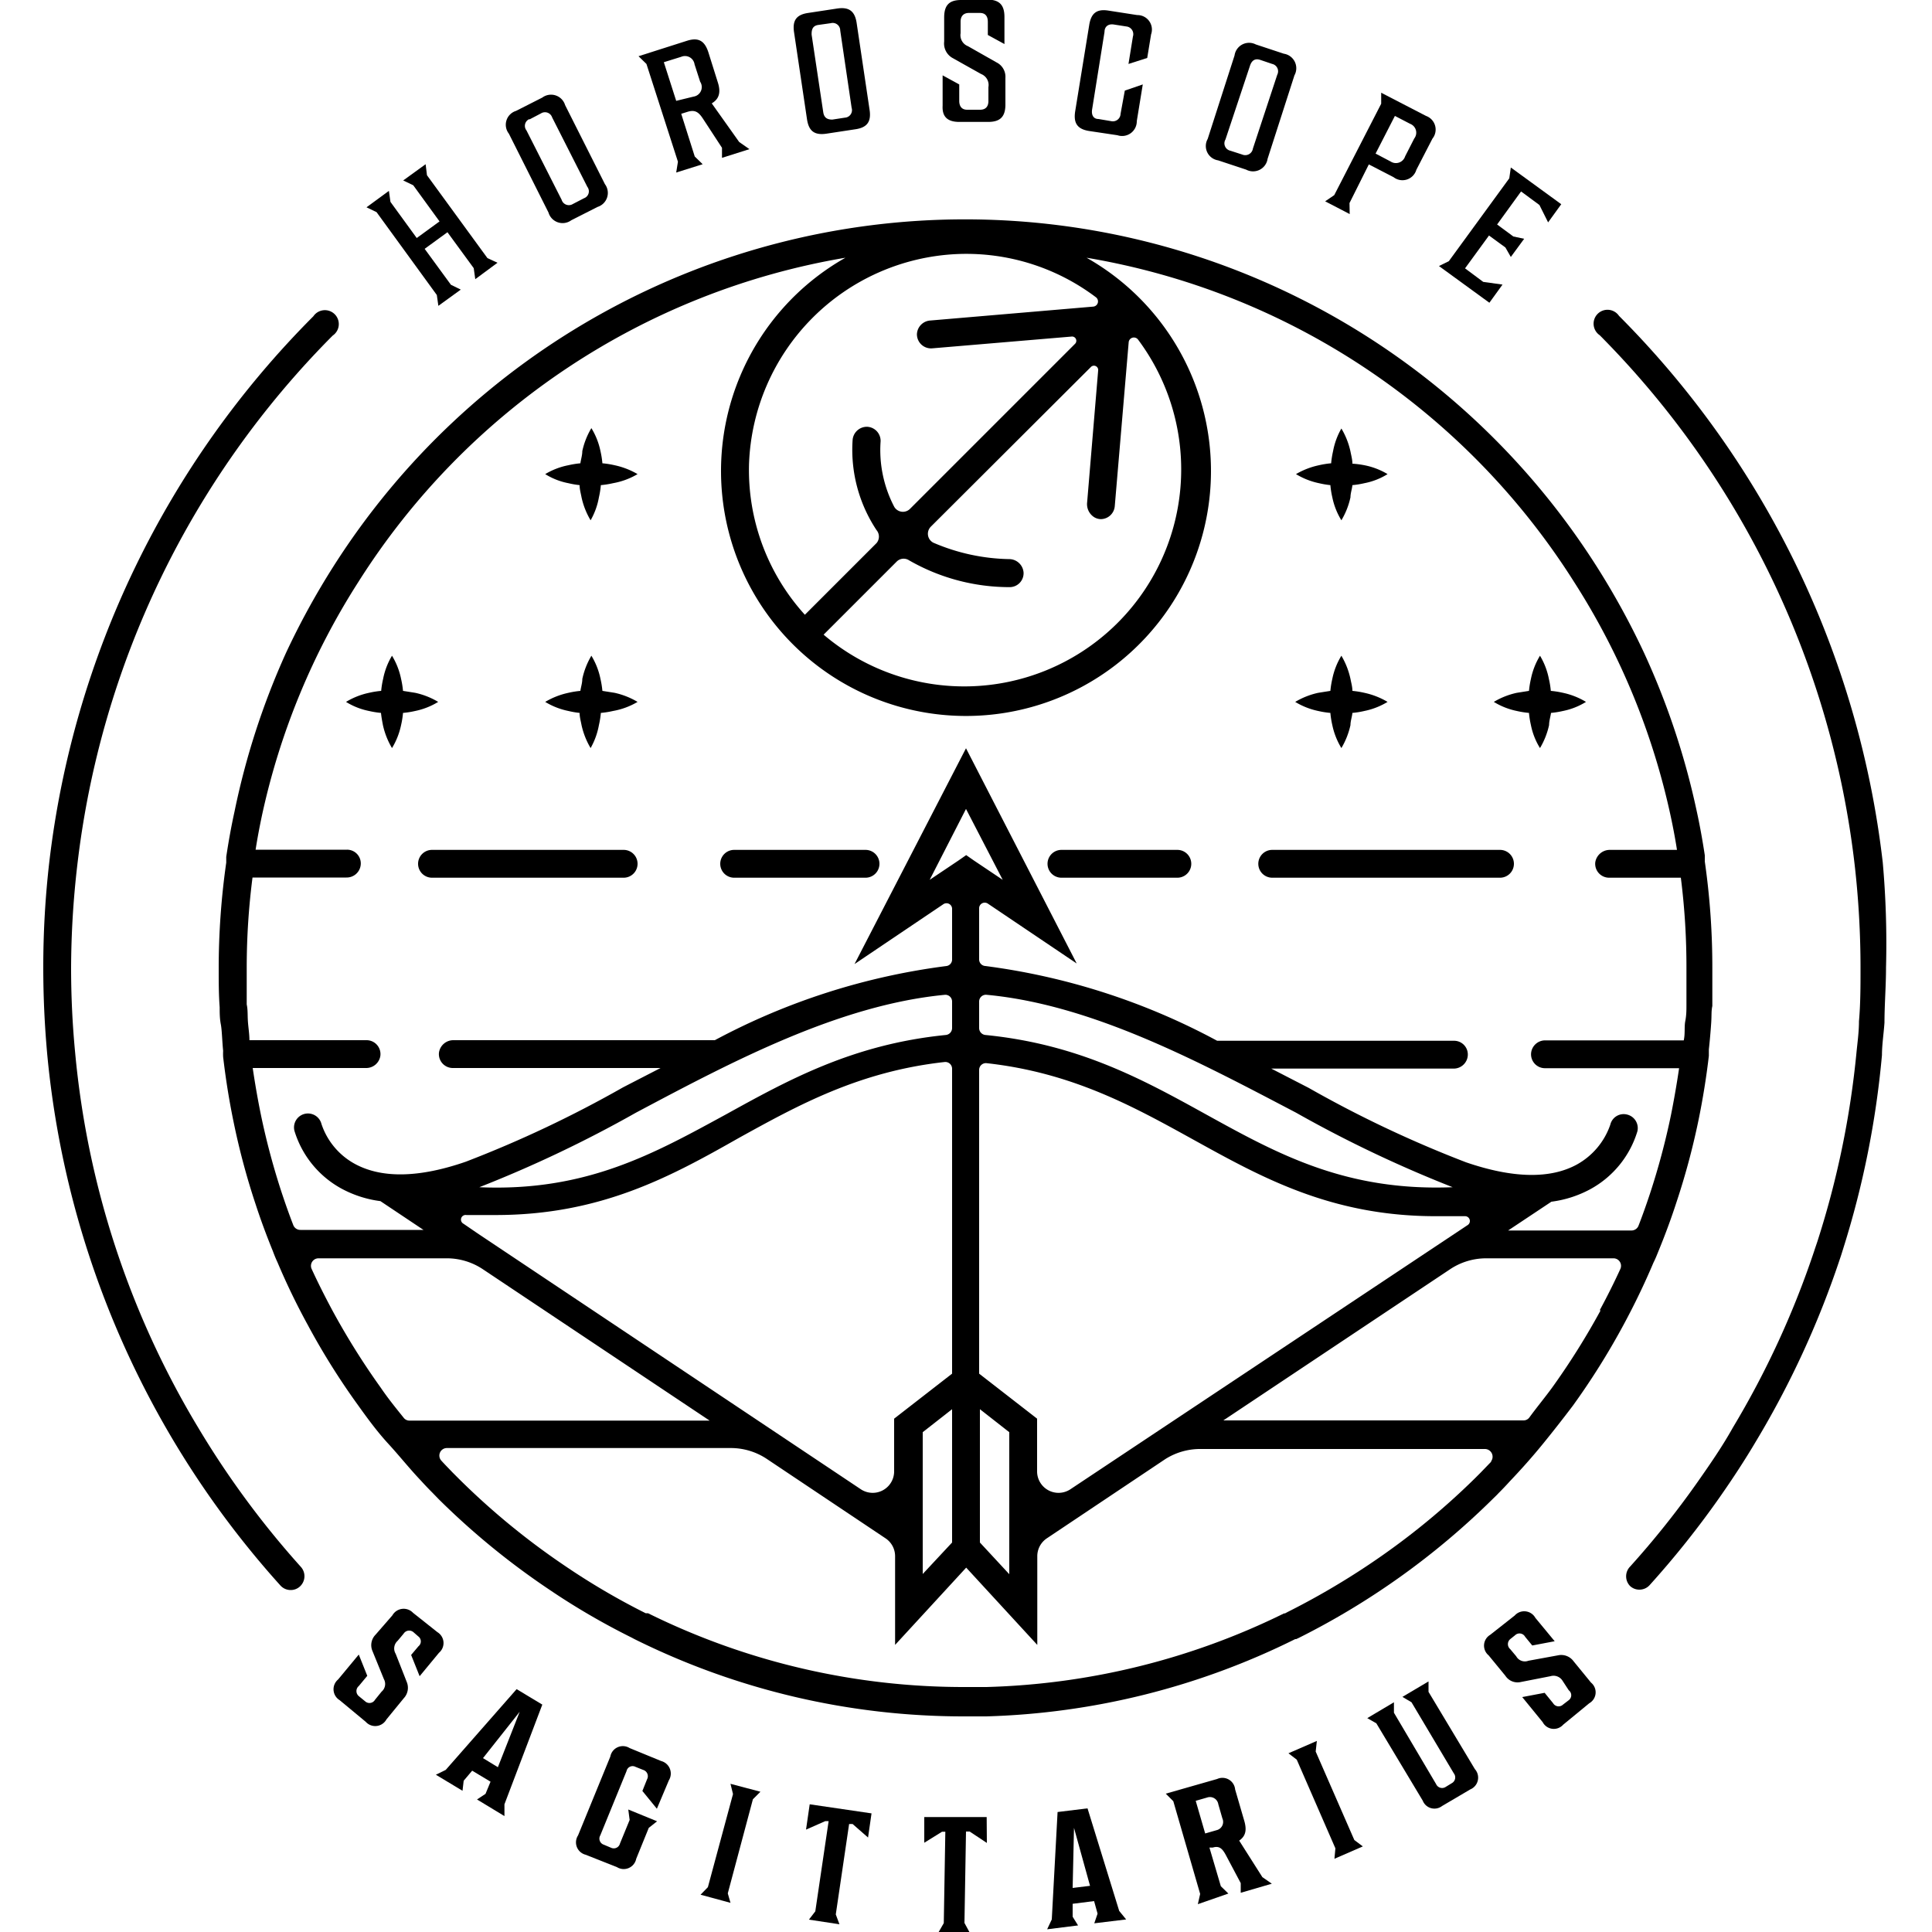<svg id="Layer_1" data-name="Layer 1" xmlns="http://www.w3.org/2000/svg" viewBox="0 0 100 100"><path d="M85.87,64.69h0c.33-.81.63-1.62.89-2.42A37.58,37.58,0,0,0,87.91,58c.23-1.12.41-2.24.54-3.35,0-.11,0-.22,0-.33.05-.46.09-.92.12-1.36s0-.61.06-.89c0-.64,0-1.3,0-2a38.42,38.42,0,0,0-.39-5.48l0-.22v-.1c-.12-.79-.26-1.57-.43-2.34a39,39,0,0,0-2.71-8.13,39.5,39.5,0,0,0-2.45-4.47,38.73,38.73,0,0,0-65.4,0,39.5,39.5,0,0,0-2.45,4.47A38.83,38.83,0,0,0,12.14,42c-.17.77-.31,1.55-.43,2.35v.09l0,.21a38.67,38.67,0,0,0-.39,5.49c0,.67,0,1.33.05,2,0,.28,0,.57.06.88s.07.91.12,1.37a3.11,3.11,0,0,0,0,.32c.13,1.12.31,2.25.54,3.36a37,37,0,0,0,1.14,4.26c.26.8.56,1.61.89,2.42h0c.07.19.15.39.24.58a35.44,35.44,0,0,0,1.56,3.23,36.81,36.81,0,0,0,2.61,4.17c.5.7,1,1.38,1.57,2s1.1,1.29,1.69,1.91c.19.21.39.42.59.62l.34.35a38.83,38.83,0,0,0,5.64,4.62,36.78,36.78,0,0,0,4.33,2.53l.15.08,0,0a38.24,38.24,0,0,0,17.1,4h1.1a38.32,38.32,0,0,0,16-4l.05,0,.15-.07a39.31,39.31,0,0,0,10-7.16c.11-.11.22-.21.32-.32l0,0c.2-.2.4-.41.59-.62.59-.62,1.16-1.26,1.69-1.91s1.07-1.34,1.57-2a37.59,37.59,0,0,0,2.61-4.16q.87-1.61,1.56-3.24C85.72,65.08,85.79,64.88,85.87,64.69ZM46.41,29.07a.51.51,0,0,1,.64-.07,10.43,10.43,0,0,0,5.21,1.39h0a.72.72,0,0,0,.72-.75.75.75,0,0,0-.72-.7,10.38,10.38,0,0,1-3.95-.85.52.52,0,0,1-.13-.83L56.46,19a.22.22,0,0,1,.38.18L56.27,26a.8.8,0,0,0,.35.76.68.68,0,0,0,.36.11.73.73,0,0,0,.72-.67l.72-8.48a.27.27,0,0,1,.48-.15A11.23,11.23,0,0,1,42.63,32.85h0Zm1.74-12.48a.74.74,0,0,0-.69.71.73.73,0,0,0,.79.73l7.22-.61a.22.22,0,0,1,.17.38L47.1,26.34a.52.52,0,0,1-.81-.1,6.33,6.33,0,0,1-.71-3.4.73.73,0,0,0-.7-.75.74.74,0,0,0-.75.7,7.52,7.52,0,0,0,1.24,4.65.52.52,0,0,1,0,.67l-3.71,3.71h0A11.15,11.15,0,0,1,38.77,24,11.28,11.28,0,0,1,49.54,13.15a11.14,11.14,0,0,1,7.19,2.24.27.27,0,0,1-.14.48ZM13.08,55.28h5.86a.74.74,0,0,0,.75-.65.72.72,0,0,0-.72-.79H12.91c0-.34-.06-.67-.08-1s0-.58-.06-.85c0-.62,0-1.26,0-1.9a36.49,36.49,0,0,1,.3-4.67h4.86a.73.73,0,0,0,.74-.65.71.71,0,0,0-.71-.79H13.23c.09-.58.2-1.16.32-1.73a36.85,36.85,0,0,1,5-12.13A37.14,37.14,0,0,1,43.76,13.34a12.68,12.68,0,1,0,12.48,0A37.14,37.14,0,0,1,81.48,30.13a36.79,36.79,0,0,1,5,12.14c.12.56.23,1.14.32,1.72H83.32a.76.76,0,0,0-.75.65.72.72,0,0,0,.72.79H87a36.37,36.37,0,0,1,.29,4.67c0,.64,0,1.28,0,1.9,0,.27,0,.55-.06.85s0,.65-.08,1H80a.73.73,0,0,0-.75.65.72.72,0,0,0,.72.79h6.94c-.12.81-.26,1.62-.42,2.42a37,37,0,0,1-1.1,4.11c-.18.54-.37,1.08-.58,1.62a.39.39,0,0,1-.37.25H78.06l2.24-1.49a5.78,5.78,0,0,0,2-.64,5.09,5.09,0,0,0,2.45-3,.72.72,0,0,0-.53-.87.71.71,0,0,0-.87.52,3.74,3.74,0,0,1-1.74,2.07c-1.38.75-3.31.71-5.73-.12a60,60,0,0,1-8.14-3.85l-1.94-1h9.43a.73.73,0,0,0,.74-.65.71.71,0,0,0-.71-.79H63A34.68,34.68,0,0,0,51,50a.34.34,0,0,1-.32-.35V47a.29.29,0,0,1,.45-.23l4.6,3.1L50,38.73,44.23,49.9l4.6-3.1a.29.29,0,0,1,.45.23v2.65A.34.34,0,0,1,49,50,34.68,34.68,0,0,0,37,53.84H23.47a.75.75,0,0,0-.75.65.72.72,0,0,0,.72.79H34.19l-1.94,1a60,60,0,0,1-8.14,3.85c-2.4.83-4.32.87-5.71.13a3.67,3.67,0,0,1-1.76-2.08.72.72,0,0,0-1.4.35,5.09,5.09,0,0,0,2.45,3,5.77,5.77,0,0,0,2,.64l2.23,1.49H15.55a.39.39,0,0,1-.37-.25c-.21-.54-.4-1.08-.58-1.62a37,37,0,0,1-1.1-4.11C13.34,56.9,13.2,56.09,13.08,55.28Zm40.6,20.87V73.43l-3-2.33V55.38a.35.35,0,0,1,.39-.35c4.42.49,7.57,2.23,10.63,3.92,3.53,1.95,7.15,4,12.61,4,.49,0,1,0,1.51,0a.25.25,0,0,1,.16.45L55.41,77.08A1.11,1.11,0,0,1,53.68,76.15Zm-4.4,3.69-1.52,1.63V79.58h0V74.13l1.52-1.19v6.9Zm-24.56-16h0l-.73-.5a.24.24,0,0,1,.15-.45c.52,0,1,0,1.51,0,5.46,0,9.08-2,12.61-4,3.06-1.69,6.21-3.43,10.63-3.92a.35.35,0,0,1,.39.35V71.1l-3,2.33v2.72a1.11,1.11,0,0,1-1.73.93Zm24.56-12v1.38a.36.36,0,0,1-.32.35c-4.82.48-8.16,2.33-11.4,4.12-3.68,2-7.2,4-12.75,3.76a64.19,64.19,0,0,0,8.11-3.86c4.95-2.63,10.51-5.58,16-6.1A.35.35,0,0,1,49.28,51.84Zm17.8,5.75a64.19,64.19,0,0,0,8.11,3.86c-5.55.22-9.07-1.73-12.75-3.76C59.2,55.9,55.86,54.05,51,53.57a.36.36,0,0,1-.32-.35V51.84a.35.35,0,0,1,.38-.35C56.57,52,62.13,55,67.08,57.59ZM50.41,44.54h0l-.4-.28-.4.28h0l-1.49,1L50,41.87l1.9,3.67Zm.31,29.71V72.94l1.52,1.19v5.45h0v1.9l-1.52-1.64ZM17.2,67.82c-.38-.71-.74-1.42-1.07-2.14a.39.39,0,0,1,.35-.55h6.6A3.37,3.37,0,0,1,25,65.7l11.73,7.83H21.2a.37.37,0,0,1-.3-.14c-.41-.51-.81-1-1.19-1.56A37.88,37.88,0,0,1,17.2,67.82Zm60,7.82-.57.59,0,0-.3.3A37.68,37.68,0,0,1,70.83,81a39.06,39.06,0,0,1-4.19,2.44l-.13.07-.05,0a37.11,37.11,0,0,1-15.4,3.81H50a36.83,36.83,0,0,1-16.46-3.82l0,0-.12,0,0,0A36.37,36.37,0,0,1,29.17,81a37.68,37.68,0,0,1-5.42-4.46l-.33-.33c-.19-.2-.38-.39-.57-.6h0a.39.39,0,0,1,.28-.66h14.7a3.37,3.37,0,0,1,1.87.57l6.13,4.1a1.11,1.11,0,0,1,.5.92v4.6l3.68-4,3.68,4v-4.6a1.11,1.11,0,0,1,.5-.92l6.13-4.1A3.38,3.38,0,0,1,62.19,75H76.87a.4.4,0,0,1,.29.66Zm5.65-7.82a37.88,37.88,0,0,1-2.51,4c-.38.52-.78,1-1.19,1.56a.37.37,0,0,1-.3.14H63.32L75.05,65.7a3.37,3.37,0,0,1,1.87-.57h6.6a.39.39,0,0,1,.35.55C83.54,66.4,83.18,67.12,82.8,67.82Z"/><polygon points="22.61 15.27 22.69 15.83 23.85 14.99 23.34 14.74 21.98 12.88 23.16 12.02 24.52 13.88 24.6 14.45 25.75 13.6 25.23 13.36 22.1 9.07 22.03 8.5 20.87 9.34 21.39 9.59 22.75 11.46 21.57 12.32 20.21 10.45 20.13 9.88 18.97 10.73 19.49 10.98 22.61 15.27"/><path d="M28.39,11a.76.76,0,0,0,1.18.4l1.36-.69a.76.76,0,0,0,.38-1.18L29.25,5.44a.76.76,0,0,0-1.18-.39l-1.36.69a.75.75,0,0,0-.37,1.18Zm-1-4.81L28,5.87a.39.39,0,0,1,.58.21l1.82,3.59a.38.38,0,0,1-.17.59l-.58.3a.39.39,0,0,1-.58-.22L27.25,6.75A.38.38,0,0,1,27.41,6.16Z"/><path d="M35.09,8.37,35,8.93l1.37-.43-.41-.4-.7-2.21.32-.1c.38-.12.57,0,.79.33l1,1.53,0,.52,1.42-.45-.53-.37-1.42-2c.39-.23.48-.58.31-1.1l-.49-1.56c-.19-.57-.5-.77-1.1-.58l-2.51.8.41.4Zm.17-5.43a.5.5,0,0,1,.69.39l.29.9A.5.5,0,0,1,35.9,5L35,5.22l-.64-2Z"/><path d="M41.77,6.17c.09.6.37.84,1,.75l1.51-.23c.61-.09.82-.4.73-1l-.67-4.5c-.09-.6-.38-.84-1-.75L41.83.67c-.62.09-.82.4-.73,1Zm.59-4.88L43,1.2a.39.39,0,0,1,.49.38l.59,4a.39.39,0,0,1-.35.51l-.65.1c-.28,0-.43-.11-.47-.39l-.6-4C42,1.52,42.07,1.33,42.36,1.29Z"/><path d="M49.62,6.31l1.53,0c.62,0,.88-.27.89-.87l0-1.41a.83.83,0,0,0-.46-.8l-1.48-.84a.61.61,0,0,1-.38-.67v-.6c0-.28.15-.45.43-.45h.57c.29,0,.41.18.41.46v.68l.86.47,0-1.4c0-.6-.24-.89-.86-.9L49.75,0c-.62,0-.87.27-.88.87l0,1.28A.86.86,0,0,0,49.3,3l1.48.83a.61.61,0,0,1,.38.68v.72c0,.28-.14.45-.43.45h-.67c-.28,0-.41-.18-.41-.46l0-.85-.86-.47,0,1.57C48.76,6,49,6.3,49.62,6.31Z"/><path d="M56.37,6.78,57.84,7a.76.76,0,0,0,1-.73l.31-1.9-.93.32L58,5.89a.4.4,0,0,1-.49.38l-.65-.11c-.28,0-.38-.23-.33-.51l.64-4c0-.28.2-.43.49-.38l.64.1a.4.4,0,0,1,.34.52l-.23,1.42L59.38,3l.2-1.22a.75.75,0,0,0-.72-1L57.38.55c-.61-.1-.9.13-1,.73l-.73,4.49C55.56,6.36,55.75,6.68,56.37,6.78Z"/><path d="M63.05,8.3l1.45.48a.76.76,0,0,0,1.11-.56L67,3.9a.76.76,0,0,0-.55-1.12L65,2.3a.76.76,0,0,0-1.1.57L62.51,7.19A.75.75,0,0,0,63.05,8.3Zm.38-1.08L64.7,3.4c.09-.27.26-.39.53-.3l.62.21a.39.39,0,0,1,.26.56L64.85,7.69A.4.4,0,0,1,64.3,8l-.62-.2A.39.39,0,0,1,63.43,7.22Z"/><path d="M69.85,10.51l1-2,1.28.66a.75.75,0,0,0,1.18-.38l.83-1.61A.75.75,0,0,0,73.81,6l-2.32-1.2v.57L69.06,10.1l-.47.32,1.27.66ZM72.2,6l.79.41a.49.49,0,0,1,.21.76l-.47.92a.5.5,0,0,1-.75.27l-.78-.41Z"/><polygon points="77.77 14.73 76.77 14.59 75.83 13.89 77.07 12.19 77.92 12.81 78.2 13.3 78.89 12.36 78.33 12.24 77.49 11.62 78.73 9.91 79.68 10.61 80.13 11.51 80.81 10.57 78.2 8.67 78.12 9.23 74.99 13.52 74.48 13.77 77.09 15.67 77.77 14.73"/><path d="M97.45,44.63A47.86,47.86,0,0,0,83.8,16.35a.72.72,0,1,0-1,1A46.44,46.44,0,0,1,96,44.79a47,47,0,0,1,.3,5.31c0,.93,0,1.86-.08,2.76,0,.56-.08,1.11-.13,1.63a46.39,46.39,0,0,1-2,9.7c-.06.19-.13.38-.19.57a46.18,46.18,0,0,1-4.2,9.12c-.56,1-1.17,1.88-1.8,2.78a46,46,0,0,1-3.53,4.43.72.72,0,0,0,0,1,.7.7,0,0,0,.48.19.71.71,0,0,0,.54-.24,47.36,47.36,0,0,0,3.64-4.57c.65-.93,1.28-1.89,1.86-2.87a47.34,47.34,0,0,0,4.33-9.4c.07-.2.13-.4.19-.59a47.35,47.35,0,0,0,2-10c0-.54.09-1.1.13-1.68,0-.93.08-1.89.08-2.85A47.38,47.38,0,0,0,97.45,44.63Z"/><path d="M10.25,73.88A45.73,45.73,0,0,1,3.89,54.49c-.14-1.45-.21-2.92-.21-4.39A47,47,0,0,1,4,44.79,46.44,46.44,0,0,1,17.22,17.37a.72.72,0,1,0-1-1A47.86,47.86,0,0,0,2.55,44.63a47.38,47.38,0,0,0-.31,5.47c0,1.51.07,3,.21,4.53A47.7,47.7,0,0,0,14.51,82.06a.71.71,0,0,0,.54.24.7.7,0,0,0,.48-.19.72.72,0,0,0,.05-1A46.31,46.31,0,0,1,10.25,73.88Z"/><path d="M79.14,36.9a4.58,4.58,0,0,0,.1.63,3.56,3.56,0,0,0,.47,1.19,4,4,0,0,0,.47-1.19c0-.21.07-.42.1-.63a4.69,4.69,0,0,0,.62-.1,3.6,3.6,0,0,0,1.19-.47,3.84,3.84,0,0,0-1.19-.47,4.58,4.58,0,0,0-.63-.1,4.44,4.44,0,0,0-.1-.62,3.71,3.71,0,0,0-.46-1.2,3.74,3.74,0,0,0-.47,1.2,4.69,4.69,0,0,0-.1.62l-.63.1a3.93,3.93,0,0,0-1.19.47,3.69,3.69,0,0,0,1.19.47A4.58,4.58,0,0,0,79.14,36.9Z"/><path d="M68.86,36.9a4.58,4.58,0,0,0,.1.63,3.78,3.78,0,0,0,.47,1.19,4,4,0,0,0,.47-1.19c0-.21.08-.42.1-.63a4.44,4.44,0,0,0,.62-.1,3.74,3.74,0,0,0,1.2-.47,4,4,0,0,0-1.2-.47,4.69,4.69,0,0,0-.62-.1c0-.21-.06-.41-.1-.62a4,4,0,0,0-.47-1.2,3.74,3.74,0,0,0-.47,1.2,4.69,4.69,0,0,0-.1.62l-.63.1a4,4,0,0,0-1.19.47,3.78,3.78,0,0,0,1.19.47A4.58,4.58,0,0,0,68.86,36.9Z"/><path d="M68.86,25.11a4.58,4.58,0,0,0,.1.63,3.69,3.69,0,0,0,.47,1.19,3.93,3.93,0,0,0,.47-1.19c0-.21.08-.42.1-.63a4.44,4.44,0,0,0,.62-.1,3.52,3.52,0,0,0,1.2-.47,3.71,3.71,0,0,0-1.2-.46A4.69,4.69,0,0,0,70,24c0-.21-.06-.42-.1-.63a3.93,3.93,0,0,0-.47-1.19A3.69,3.69,0,0,0,69,23.35a4.58,4.58,0,0,0-.1.63,4.58,4.58,0,0,0-.63.1,4,4,0,0,0-1.19.46,3.78,3.78,0,0,0,1.19.47A4.58,4.58,0,0,0,68.86,25.11Z"/><path d="M19.82,37.53a4,4,0,0,0,.47,1.19,3.78,3.78,0,0,0,.47-1.19,4.58,4.58,0,0,0,.1-.63,4.58,4.58,0,0,0,.63-.1,3.69,3.69,0,0,0,1.19-.47,3.93,3.93,0,0,0-1.19-.47l-.63-.1a4.69,4.69,0,0,0-.1-.62,3.74,3.74,0,0,0-.47-1.2,3.71,3.71,0,0,0-.46,1.2,4.44,4.44,0,0,0-.1.62,4.58,4.58,0,0,0-.63.1,3.84,3.84,0,0,0-1.19.47,3.6,3.6,0,0,0,1.19.47,4.69,4.69,0,0,0,.62.1C19.74,37.11,19.78,37.32,19.82,37.53Z"/><path d="M30,36.9c0,.21.06.42.1.63a4,4,0,0,0,.47,1.19A3.78,3.78,0,0,0,31,37.53a4.58,4.58,0,0,0,.1-.63,4.58,4.58,0,0,0,.63-.1A3.78,3.78,0,0,0,33,36.33a4,4,0,0,0-1.19-.47l-.63-.1a4.69,4.69,0,0,0-.1-.62,3.74,3.74,0,0,0-.47-1.2,4,4,0,0,0-.47,1.2c0,.21-.07.41-.1.62a4.69,4.69,0,0,0-.62.1,4,4,0,0,0-1.2.47,3.74,3.74,0,0,0,1.2.47A4.44,4.44,0,0,0,30,36.9Z"/><path d="M30,25.11c0,.21.06.42.1.63a3.93,3.93,0,0,0,.47,1.19A3.69,3.69,0,0,0,31,25.74a4.58,4.58,0,0,0,.1-.63,4.58,4.58,0,0,0,.63-.1A3.78,3.78,0,0,0,33,24.54a4,4,0,0,0-1.19-.46,4.58,4.58,0,0,0-.63-.1,4.58,4.58,0,0,0-.1-.63,3.69,3.69,0,0,0-.47-1.19,3.93,3.93,0,0,0-.47,1.19c0,.21-.07.42-.1.63a4.69,4.69,0,0,0-.62.1,3.71,3.71,0,0,0-1.2.46,3.52,3.52,0,0,0,1.2.47A4.44,4.44,0,0,0,30,25.11Z"/><path d="M54.94,45.43h6a.72.72,0,0,0,0-1.44h-6a.72.72,0,0,0,0,1.44Z"/><path d="M65.85,45.43H77.64a.72.72,0,1,0,0-1.44H65.85a.72.72,0,0,0,0,1.44Z"/><path d="M21.64,44.71a.72.72,0,0,0,.72.72h9.92a.72.72,0,0,0,0-1.44H22.36A.72.72,0,0,0,21.64,44.71Z"/><path d="M38,45.43H44.8a.72.72,0,1,0,0-1.44H38a.72.72,0,0,0,0,1.44Z"/><path d="M21.65,84.7l-.24-.21a.34.34,0,0,0-.52.07l-.31.37a.53.53,0,0,0-.1.67l.57,1.45a.79.79,0,0,1-.15.85L20,89a.66.66,0,0,1-1.07.12L17.58,88a.66.66,0,0,1-.08-1.07l1.07-1.29.44,1.1-.44.53a.34.34,0,0,0,0,.52l.33.27a.33.33,0,0,0,.51-.08l.34-.42a.52.52,0,0,0,.12-.65l-.59-1.45a.77.77,0,0,1,.16-.85l.87-1a.67.67,0,0,1,1.07-.13l1.26,1a.66.66,0,0,1,.08,1.07l-1,1.21-.44-1.1.38-.45A.32.32,0,0,0,21.65,84.7Z"/><path d="M26.11,93.39V94l-1.42-.86.44-.29.26-.63-.95-.57-.44.52-.06.52-1.38-.83.51-.25,3.67-4.18,1.33.8ZM25,91l.77.47L26.9,88.6Z"/><path d="M33.29,91.61l-.4-.16a.32.32,0,0,0-.46.22L31.07,95a.33.33,0,0,0,.18.48l.38.16a.33.33,0,0,0,.46-.22l.5-1.22-.07-.54,1.49.61-.43.34-.65,1.6a.66.66,0,0,1-1,.43L30.31,96a.66.66,0,0,1-.39-1l1.67-4.08a.66.66,0,0,1,1-.44l1.63.67a.67.67,0,0,1,.4,1L34,93.62l-.75-.92.24-.6A.34.34,0,0,0,33.29,91.61Z"/><path d="M37.81,98.49l-1.55-.42.38-.39,1.3-4.82-.13-.53,1.55.41-.39.39L37.67,98Z"/><path d="M44.93,95.11l-.8-.7-.18,0-.69,4.68.19.51-1.58-.24.33-.43.69-4.67-.17,0-1,.44.19-1.31,3.2.47Z"/><path d="M51.08,95.39l-.89-.59H50l-.08,4.73.26.48-1.6,0,.27-.47.08-4.73h-.17l-.92.57,0-1.33,3.23,0Z"/><path d="M57.93,98.91l.36.44-1.65.2.17-.5-.18-.65-1.11.14,0,.67.28.45-1.6.2.24-.51.3-5.56,1.55-.19Zm-2.41-1.19.9-.11-.83-3Z"/><path d="M63.44,96c-.18-.33-.34-.47-.67-.37l-.17,0,.59,2,.39.38L62,98.56l.12-.53-1.39-4.8-.39-.39L63,92.08a.66.66,0,0,1,.93.54l.48,1.65c.13.47.06.77-.27,1l1.2,1.89.49.34-1.61.47,0-.5Zm-.38-2.61a.44.44,0,0,0-.58-.35l-.59.17.49,1.69.59-.17a.44.44,0,0,0,.3-.61Z"/><path d="M70.54,95.57l-1.47.64.05-.54-2-4.59-.43-.33,1.47-.64-.06.55,2,4.58Z"/><path d="M76.1,92.62l-1.46.86a.65.65,0,0,1-1-.28l-2.4-4-.47-.27,1.38-.82,0,.54,2.18,3.69a.34.34,0,0,0,.5.15l.31-.19a.34.34,0,0,0,.11-.51l-2.19-3.68-.47-.28,1.35-.8,0,.54,2.4,4A.66.66,0,0,1,76.1,92.62Z"/><path d="M78.42,84.64l-.25.2a.34.34,0,0,0,0,.52l.31.37a.51.51,0,0,0,.63.23l1.53-.28a.79.79,0,0,1,.81.31l.9,1.1a.65.65,0,0,1-.09,1.07l-1.35,1.11a.65.65,0,0,1-1.06-.13l-1.06-1.3,1.16-.22.44.54a.33.33,0,0,0,.51.07L81.2,88a.32.32,0,0,0,0-.51L80.88,87a.55.55,0,0,0-.63-.24l-1.53.3a.75.75,0,0,1-.8-.32l-.87-1.06a.65.65,0,0,1,.08-1.06l1.27-1a.66.66,0,0,1,1.07.12l1,1.21-1.16.22-.37-.45A.33.33,0,0,0,78.42,84.64Z"/></svg>